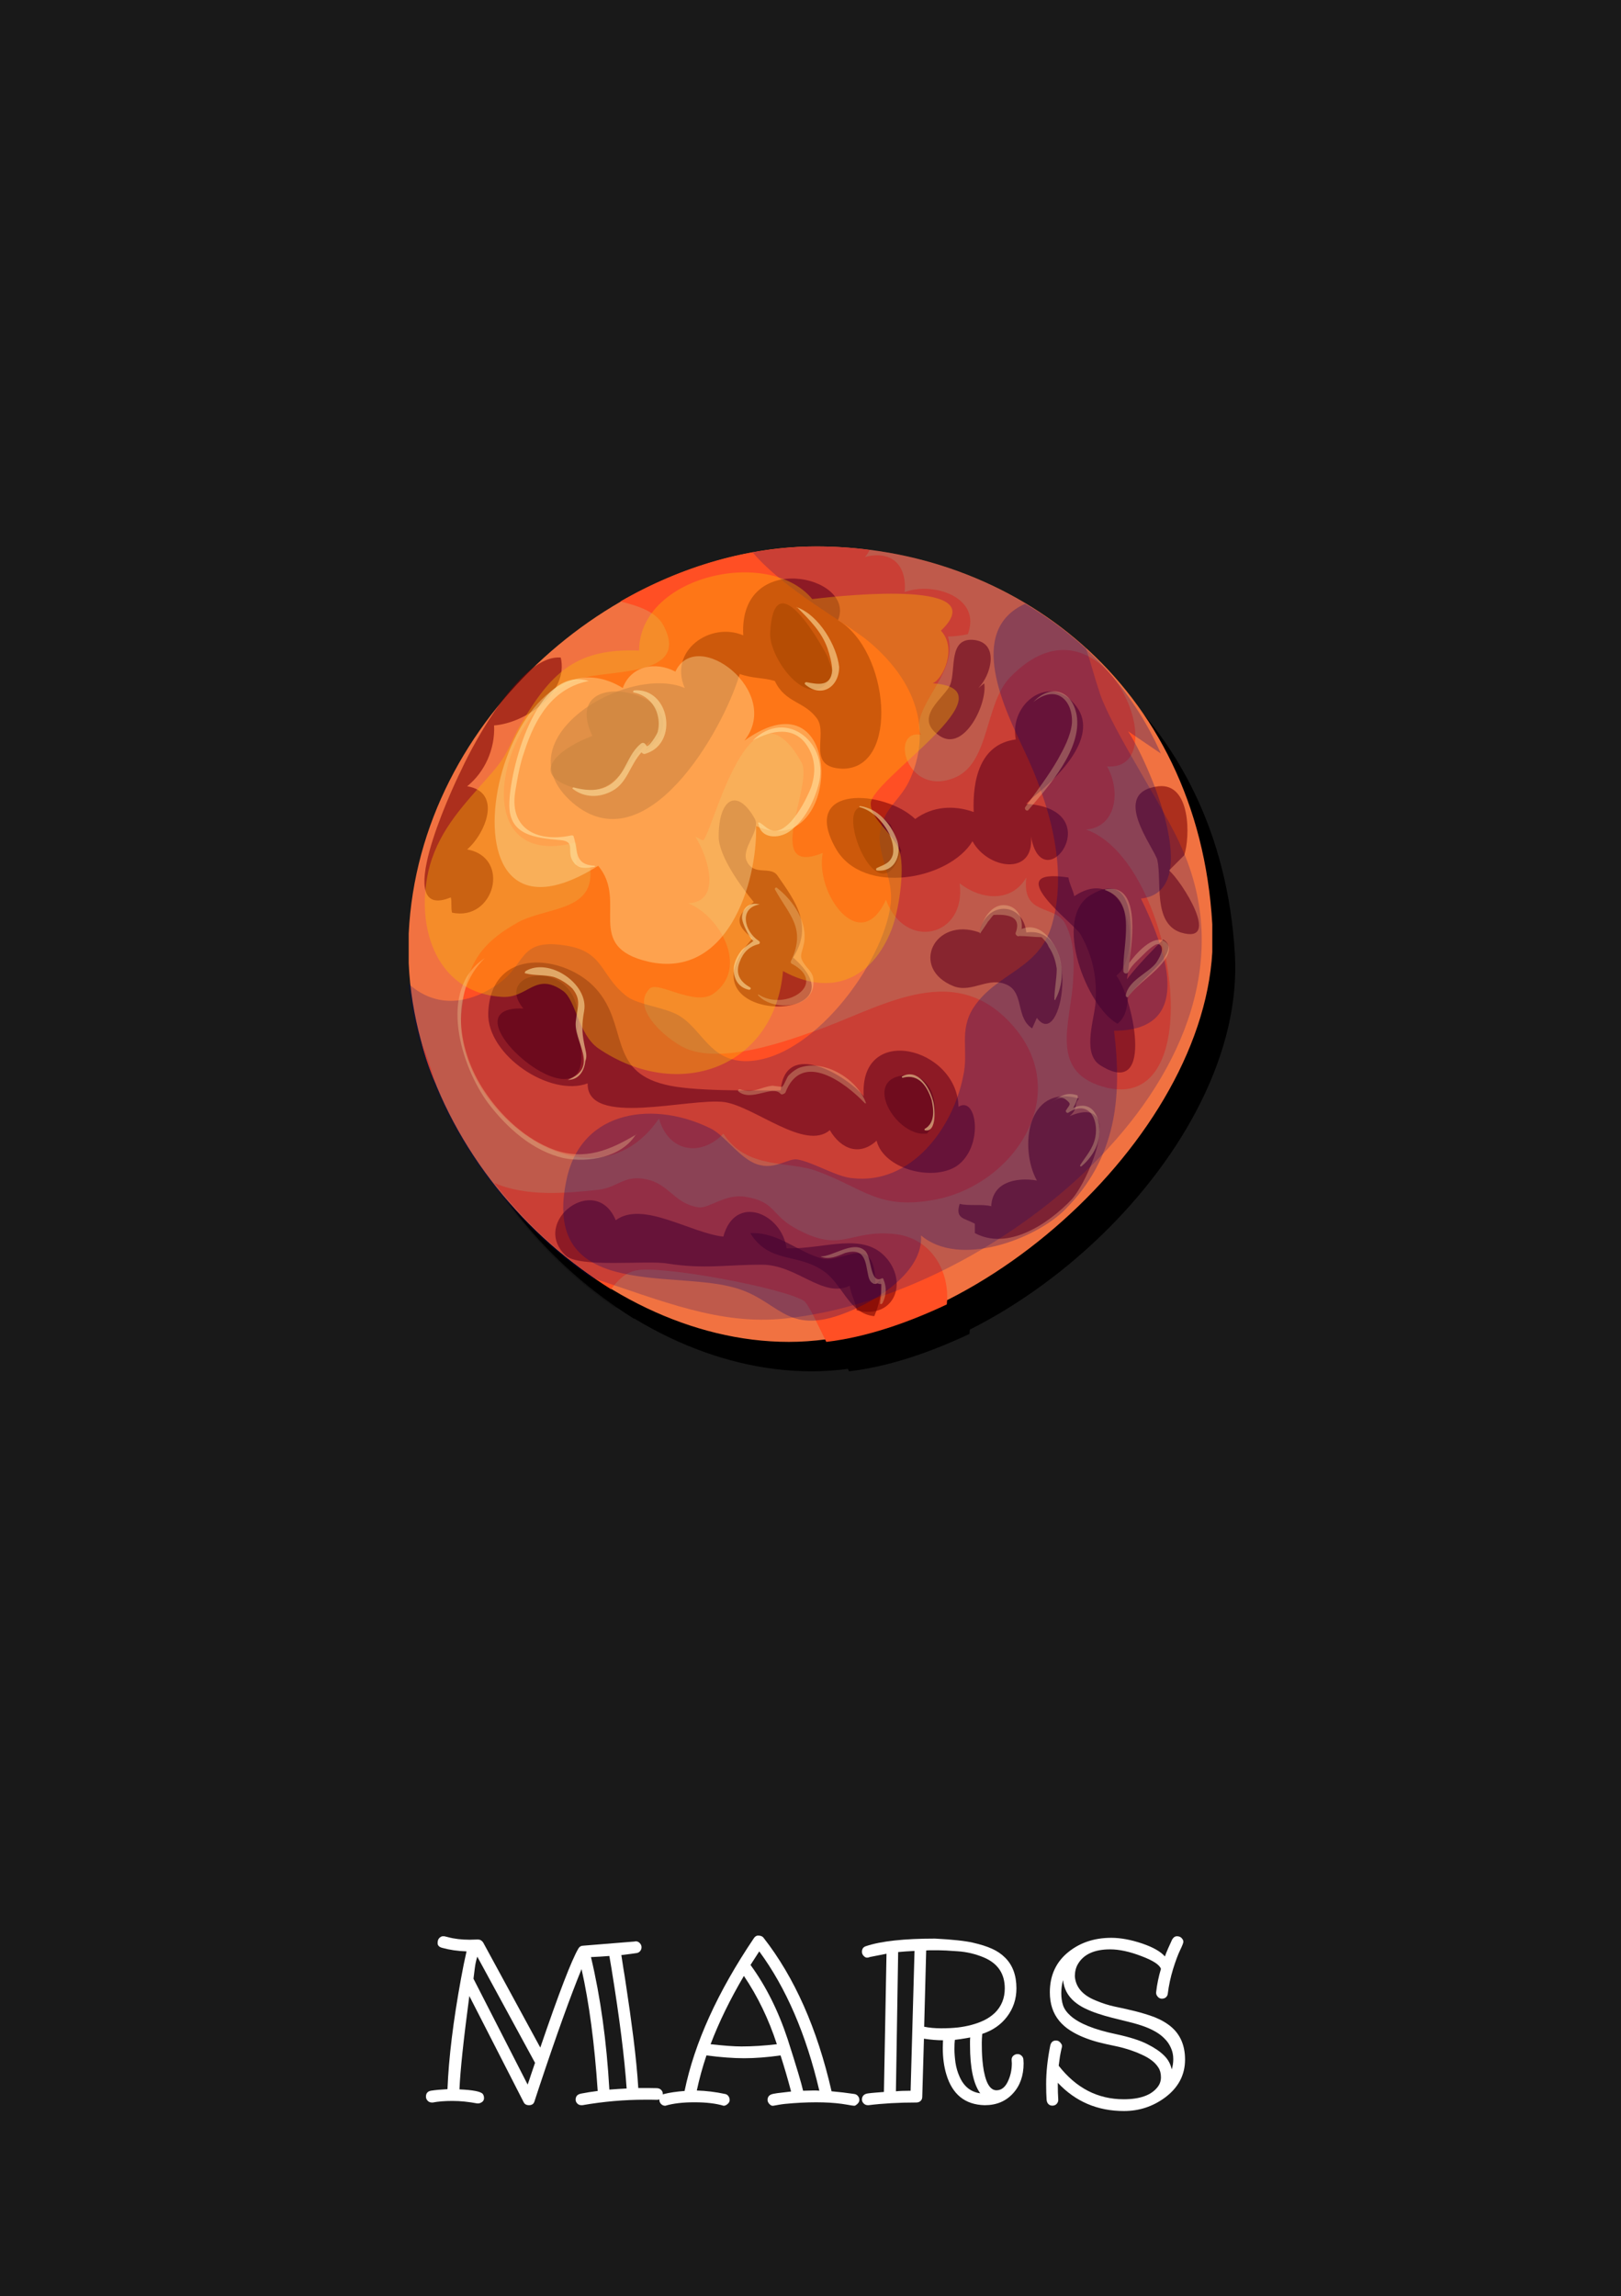 <svg width="706" height="1000" viewBox="0 0 706 1000" fill="none" xmlns="http://www.w3.org/2000/svg">
<path d="M706 0H0V1000H706V0Z" fill="#191919"/>
<g filter="url(#filter0_f_1_299)">
<path d="M537.821 415.472C542.913 500.508 438.527 597.256 353.49 597.256C268.963 597.256 183.926 511.711 188 419.545C192.583 324.325 280.674 251 365.711 251C450.238 251 531.71 310.067 537.821 415.472Z" fill="black"/>
<path d="M482.827 374.227C496.066 373.208 498.103 357.423 491.993 346.73C523.054 349.276 490.465 265.767 449.729 308.03C438.527 319.742 441.073 345.711 425.287 351.822C404.41 359.969 397.281 330.435 411.03 332.981C405.429 321.779 427.833 305.994 422.741 290.208C425.797 290.208 428.852 289.699 431.398 289.19C437.508 272.896 416.122 266.276 403.901 270.859C404.919 259.147 398.3 252.528 386.588 255.583C387.607 254.564 388.116 253.546 388.625 252.528C380.987 251.509 373.349 251 365.202 251C336.177 251 306.644 259.656 280.165 274.932C288.312 276.969 295.95 279.515 299.006 285.626C310.717 308.03 275.073 304.466 262.852 308.54C226.699 320.251 211.423 393.067 260.816 379.828C261.325 381.865 261.325 387.975 260.816 390.012C261.834 390.521 266.417 390.012 266.926 390.521C269.472 409.871 248.595 407.834 235.865 414.453C218.552 424.128 212.951 433.294 210.914 454.68C207.35 495.926 267.435 543.281 296.969 499.999C301.042 514.766 315.3 516.803 324.975 506.619C335.159 522.404 353.49 518.33 365.711 522.913C386.588 530.551 392.699 540.226 418.159 535.134C452.275 528.005 477.735 488.797 450.238 458.754C424.269 430.239 392.189 452.643 363.674 462.318C349.416 467.41 324.975 475.557 309.699 469.956C302.57 467.41 283.73 452.643 292.895 443.478C296.46 439.913 312.754 451.625 320.901 445.515C336.177 434.312 323.447 411.907 309.699 406.306C323.956 405.797 318.864 386.957 312.754 377.282C313.772 377.791 316.318 379.319 316.318 378.809C320.901 373.717 336.686 304.466 359.091 345.202C364.183 354.877 341.778 395.104 368.257 384.411C364.693 401.723 384.551 429.729 395.754 404.779C403.901 427.183 430.889 421.073 427.833 397.65C436.999 404.779 450.238 406.306 456.858 395.104C454.821 411.907 469.079 406.815 473.661 414.963C477.735 422.601 477.735 430.748 477.226 439.913C476.207 458.754 466.023 480.649 492.502 486.76C537.821 496.435 521.017 387.466 482.827 374.227Z" fill="black"/>
<path d="M193.601 466.901C195.129 473.011 197.165 479.122 199.711 484.723C197.675 478.103 195.638 471.993 193.601 466.901Z" fill="black"/>
<path d="M400.337 550.41C379.459 547.864 376.913 559.576 355.527 547.355C345.852 541.754 347.38 536.152 334.65 534.116C325.993 532.588 318.864 539.208 314.282 538.698C303.588 537.171 301.552 528.514 291.368 526.478C281.693 524.441 279.147 530.042 270.49 531.06C256.233 532.588 238.92 534.116 225.172 528.005C239.429 546.336 256.742 562.122 276.092 574.342C279.147 570.269 282.202 567.214 286.785 566.195C297.478 563.649 351.453 573.833 360.11 579.434C362.146 580.962 366.22 590.128 369.785 597.256C387.097 595.22 404.919 589.109 422.232 580.962C423.76 566.704 415.613 552.447 400.337 550.41Z" fill="black"/>
<path opacity="0.59" d="M435.981 312.613C441.582 307.012 445.146 293.264 434.453 291.736C422.741 290.208 426.306 304.466 423.76 311.086C421.723 316.687 406.956 325.343 419.177 333.491C429.87 340.619 440.054 319.233 438.527 310.576L435.981 312.613Z" fill="black"/>
<path opacity="0.59" d="M354.508 431.257C364.692 416.49 356.545 405.797 348.398 394.085C345.343 390.012 338.214 394.595 335.159 387.975C332.613 382.374 341.269 374.736 338.723 369.644C331.085 355.895 322.938 360.478 322.938 377.282C322.938 385.938 333.122 399.687 338.214 405.797C330.576 411.398 329.558 415.472 337.705 421.582C303.079 459.772 390.662 459.772 354.508 429.22V431.257Z" fill="black"/>
<path opacity="0.59" d="M427.324 494.907C426.815 468.938 384.042 458.245 386.079 490.324C378.441 481.159 351.962 465.373 349.926 487.778C337.196 487.778 311.226 488.287 299.515 485.232C274.564 479.122 283.73 459.263 269.472 443.478C256.233 428.711 223.644 424.637 222.626 454.171C222.116 472.502 249.613 490.833 265.908 484.723C265.398 504.073 310.208 490.833 325.484 492.87C338.723 494.907 360.619 514.257 371.312 505.091C376.404 513.748 384.551 516.294 391.68 509.674C394.735 521.895 415.613 527.496 426.306 520.876C438.527 512.729 435.471 489.815 427.324 494.907Z" fill="black"/>
<path opacity="0.59" d="M374.876 283.08C383.024 263.73 331.594 252.018 333.631 289.699C319.374 283.589 301.042 296.319 308.171 312.613C283.22 301.92 227.718 335.018 259.288 362.515C291.368 390.012 324.975 330.944 332.104 306.503C337.705 308.54 342.288 308.03 347.38 309.558C351.962 319.233 360.11 318.214 365.711 325.852C370.803 332.981 360.619 347.239 376.913 347.748C401.864 347.748 397.281 296.319 374.876 283.08Z" fill="black"/>
<path opacity="0.59" d="M459.404 360.478C469.079 352.84 488.937 334.509 478.753 320.76C467.551 305.484 449.22 319.233 452.275 335.018C436.49 337.055 433.435 352.84 433.944 366.589C425.287 363.533 416.122 364.043 408.484 369.644C395.245 356.914 358.073 354.368 373.858 382.374C385.57 403.251 423.251 396.122 433.435 379.319C440.054 391.539 460.422 394.595 458.895 377.282C463.987 405.797 493.52 365.57 456.858 363.024L459.404 360.478Z" fill="black"/>
<path opacity="0.59" d="M434.453 549.901C448.711 557.539 466.023 546.336 476.717 535.134C484.355 526.478 500.14 488.797 475.698 498.981C479.772 495.416 477.226 494.398 479.772 491.343C456.858 484.723 453.803 513.238 461.441 526.987C451.766 525.459 442.091 528.005 441.582 538.189C437.508 537.171 431.907 538.189 427.833 537.171C425.797 543.79 429.87 543.281 434.453 545.827V549.901Z" fill="black"/>
<path opacity="0.59" d="M206.331 403.76C206.84 405.797 206.331 407.834 206.84 410.38C225.172 414.453 232.81 386.447 213.46 382.883C221.607 375.754 228.736 357.932 213.46 355.386C221.098 349.276 225.681 339.092 225.172 328.908C238.92 327.889 257.76 314.65 254.196 299.374C237.392 297.846 217.024 335.018 210.914 348.257C205.822 358.441 180.362 414.453 206.331 403.76Z" fill="black"/>
<path opacity="0.59" d="M461.441 456.208C472.643 471.484 481.299 415.472 456.858 419.036C455.33 405.288 439.036 405.288 436.49 419.036C416.631 411.907 405.938 434.821 425.287 442.459C433.435 445.515 440.563 437.877 448.711 441.95C455.839 445.515 452.275 456.208 459.404 460.791L461.441 456.208Z" fill="black"/>
<path opacity="0.59" d="M525.6 385.429C528.146 377.791 528.655 353.859 514.397 355.386C493.011 357.932 512.361 381.865 513.888 387.466C515.925 396.631 511.851 414.963 524.072 419.036C542.404 424.637 524.072 396.122 518.98 392.049L525.6 385.429Z" fill="black"/>
<path opacity="0.59" d="M352.472 556.52C350.435 541.244 330.067 532.588 324.975 551.428C310.717 549.901 289.84 535.643 278.128 544.3C269.472 523.422 240.957 544.809 256.233 559.576C261.834 565.177 291.877 561.612 300.533 563.14C316.828 565.686 325.993 563.649 341.778 563.649C357.055 563.649 368.257 578.416 379.969 572.815C380.478 576.379 382.515 579.944 383.024 583.508C398.809 587.582 405.429 572.306 396.263 561.103C386.079 548.882 369.275 557.03 352.472 556.52Z" fill="black"/>
<path opacity="0.59" d="M498.103 435.84C507.778 420.564 498.103 389.503 477.735 403.251C477.226 400.705 475.698 398.159 475.189 395.104C444.637 390.521 477.226 414.963 480.281 419.545C485.882 429.22 487.919 439.404 486.901 450.607C485.882 458.754 481.299 472.502 489.447 477.085C513.379 491.852 502.686 446.024 496.066 437.877L498.103 435.84Z" fill="black"/>
<path opacity="0.6" d="M290.858 340.11C321.92 316.687 251.65 298.865 267.944 333.491C255.214 338.073 237.901 350.294 261.325 356.405C278.128 360.987 282.711 343.675 293.404 335.527L290.858 340.11Z" fill="black"/>
<path opacity="0.66" d="M261.325 463.337C266.926 428.202 223.135 434.312 237.902 452.134C198.693 450.607 276.092 515.275 261.325 461.3V463.337Z" fill="black"/>
<path opacity="0.6" d="M413.576 506.619C420.195 499.49 417.649 480.14 404.41 481.159C386.079 482.177 398.3 505.091 411.03 506.619H413.576Z" fill="black"/>
<path opacity="0.6" d="M397.79 372.19C364.183 340.11 391.171 420.564 402.373 383.392L397.79 372.19Z" fill="black"/>
<path opacity="0.6" d="M370.294 298.865C365.202 289.19 346.87 258.638 345.343 288.681C344.834 300.392 364.183 325.852 372.84 305.994L370.294 298.865Z" fill="black"/>
<path opacity="0.6" d="M391.171 572.306C391.171 548.882 376.404 563.14 368.257 561.103C357.055 558.048 348.907 549.391 336.687 549.901C344.834 563.14 357.055 558.557 368.257 566.195C376.913 571.796 379.459 585.036 390.662 586.054C392.699 581.471 394.226 575.361 393.208 570.269L391.171 572.306Z" fill="black"/>
<path opacity="0.6" d="M516.434 422.091C512.87 425.656 505.741 432.785 500.649 439.404C503.704 420.564 505.232 390.521 484.864 402.742C468.06 412.926 483.336 451.625 496.576 458.754C500.14 455.699 500.649 452.134 501.158 447.042C506.76 438.895 525.091 427.183 516.434 422.091Z" fill="black"/>
<path opacity="0.21" d="M524.582 382.374C517.453 365.57 494.539 331.454 488.937 315.159C486.391 307.521 484.864 301.411 482.827 295.3C450.747 266.276 408.484 251 365.711 251C356.545 251 346.87 252.018 337.705 253.546C351.453 269.84 378.95 284.607 388.116 292.245C406.447 307.521 416.631 328.398 406.447 351.822C402.373 361.497 394.735 364.552 393.208 375.245C391.68 384.92 399.318 395.613 397.791 406.815C394.735 432.275 363.165 475.557 334.14 475.048C318.864 474.539 315.809 461.3 305.625 455.189C299.515 451.625 288.312 450.607 283.22 447.042C271 437.877 273.546 427.183 255.724 424.637C235.356 421.582 239.429 433.294 226.19 441.95C210.914 452.134 197.675 450.097 188 441.441C193.601 492.87 225.681 540.735 267.435 569.25C298.496 579.434 323.447 590.128 351.962 587.072C445.146 577.398 566.845 477.085 524.582 382.374Z" fill="black"/>
<path opacity="0.27" d="M456.349 275.951C430.379 287.662 447.692 322.288 455.839 339.601C466.533 362.006 475.189 390.521 468.06 415.472C462.459 435.331 444.128 436.349 433.944 451.625C427.324 461.809 431.907 470.465 429.361 481.668C424.778 504.582 406.447 529.024 380.987 525.968C374.367 525.459 363.674 518.84 357.054 517.821C353.49 517.312 347.889 521.895 341.269 520.367C333.122 518.84 326.502 508.146 319.883 504.582C295.95 492.361 263.362 495.416 256.742 526.478C245.54 578.416 301.042 566.195 328.539 573.324C349.416 578.416 351.453 595.22 378.441 584.526C391.68 579.434 412.048 566.704 411.03 550.919C427.833 565.177 460.931 552.447 473.661 539.717C496.066 517.312 498.612 490.833 495.048 461.809C531.71 461.809 516.434 424.128 506.759 404.269C535.275 401.214 509.305 343.675 501.158 331.454L515.416 341.129C502.686 312.104 481.299 290.718 456.349 275.951Z" fill="black"/>
<path opacity="0.37" d="M363.674 273.914C344.834 251 288.312 263.73 288.312 296.319C261.834 295.3 250.632 304.975 237.392 327.38C230.773 338.583 232.3 340.619 222.626 351.313C212.442 363.024 201.748 373.717 197.166 390.012C190.546 414.453 198.693 445.005 228.227 447.042C239.938 448.061 242.994 435.84 255.214 444.496C260.816 448.57 261.834 463.337 270.49 469.447C305.625 493.38 347.38 477.594 350.944 435.84C371.312 447.042 389.643 439.913 398.3 417.509C401.355 409.361 403.901 392.558 401.864 384.411C399.827 376.263 389.134 370.153 389.134 363.024C388.625 352.84 452.784 313.122 416.122 310.576C420.705 308.54 426.815 295.3 419.686 287.662C442.6 265.767 380.478 271.877 363.674 273.914Z" fill="black"/>
<path opacity="0.4" d="M334.14 335.527C350.944 314.141 313.263 285.626 304.098 305.484C295.441 300.902 284.748 302.938 281.184 312.613C227.208 279.515 193.601 438.386 270.49 390.012C283.73 405.797 263.871 425.147 292.386 431.766C326.502 439.404 339.742 398.159 339.232 372.699C376.913 389.503 378.95 303.448 334.14 335.527Z" fill="black"/>
<path opacity="0.58" d="M286.276 313.632C285.766 313.632 285.257 314.65 286.276 314.65C291.368 315.668 295.441 319.742 296.46 324.834C296.969 326.871 296.969 329.417 296.46 331.454C296.46 332.472 291.877 339.601 291.368 337.564C290.858 336.546 289.84 336.036 288.822 337.055C285.257 340.11 283.73 344.184 281.693 347.748C276.601 356.914 269.472 358.441 259.797 355.895C259.288 355.895 259.288 356.405 259.288 356.405C264.38 360.478 271 360.478 276.601 357.423C283.22 353.859 284.239 346.221 289.331 340.619C289.84 341.128 290.349 341.638 291.368 341.128C305.625 336.546 301.552 312.613 286.276 313.632Z" fill="black"/>
<path opacity="0.58" d="M264.38 467.41C263.361 462.318 263.361 458.754 264.38 453.153C266.417 441.441 249.104 429.729 238.92 435.84C238.411 436.349 238.411 436.858 238.92 436.858C242.993 437.877 247.067 437.367 251.141 438.386C254.196 439.404 257.251 441.441 259.288 443.478C263.361 448.57 261.325 451.625 260.815 457.226C259.288 466.392 271.509 477.594 257.251 483.195C261.834 483.195 264.38 479.631 264.889 475.048C265.907 472.502 264.889 470.465 264.38 467.41Z" fill="black"/>
<path opacity="0.58" d="M357.055 277.478C356.545 277.478 356.545 277.988 357.055 277.478C362.656 283.08 367.748 288.172 370.294 295.3C371.312 298.356 372.331 301.92 372.331 304.975C371.821 312.104 366.22 311.086 361.128 310.067C360.619 310.067 360.11 310.576 360.619 311.086C367.748 317.196 375.386 312.104 375.386 303.448C374.367 294.282 366.729 281.043 357.055 277.478Z" fill="black"/>
<path opacity="0.58" d="M400.337 378.3C397.791 371.681 392.189 365.061 384.551 364.043C384.042 364.043 384.042 364.552 384.551 364.552C390.153 366.079 394.735 371.171 397.281 376.263C398.3 378.809 399.318 381.865 398.809 384.92C397.791 388.993 394.735 389.503 391.68 391.03C391.171 391.539 391.68 392.049 391.68 392.049C400.337 393.067 402.883 383.901 400.337 378.3Z" fill="black"/>
<path opacity="0.58" d="M268.963 390.012C259.797 389.503 261.834 383.392 259.797 377.282C259.797 376.773 259.288 376.773 258.779 376.773C245.03 379.828 231.791 374.736 234.337 357.932C235.356 351.822 236.374 345.711 238.411 340.11C242.994 325.852 250.632 312.613 266.417 309.558C243.503 302.429 231.791 348.767 231.791 363.533C231.791 376.773 242.994 377.791 253.687 378.809C261.325 379.319 256.233 383.901 259.797 388.484C261.834 391.539 265.398 391.03 268.454 390.521C269.472 390.521 268.963 390.012 268.963 390.012Z" fill="black"/>
<path opacity="0.58" d="M337.705 335.527C337.705 335.527 337.705 336.037 337.705 335.527C345.852 330.944 356.036 328.908 361.637 338.073C365.202 343.675 365.202 349.785 363.165 355.895C361.128 360.987 358.073 366.589 354.508 370.662C352.981 372.19 350.944 374.227 348.398 374.736C344.834 375.245 343.306 372.699 340.76 371.171C340.251 371.171 339.742 371.171 340.251 371.681C341.269 378.3 348.907 378.3 353.49 375.245C360.11 370.662 364.183 362.515 366.22 355.386C371.821 337.055 352.472 320.76 337.705 335.527Z" fill="black"/>
<path opacity="0.58" d="M340.76 406.815C336.687 405.797 333.631 407.834 333.122 411.907C332.613 414.963 337.705 423.619 338.214 422.601C337.705 423.11 333.122 426.165 332.613 427.183C331.085 429.22 330.067 431.257 329.558 433.803C329.048 438.386 331.085 442.969 336.177 443.987C336.687 443.987 337.196 443.478 336.687 442.969C332.104 440.423 330.067 436.858 332.104 431.766C333.631 427.693 336.177 425.147 340.251 424.128C340.76 424.128 341.269 423.11 340.251 422.601C334.14 418.527 331.594 408.343 340.76 406.815Z" fill="black"/>
<path opacity="0.58" d="M416.122 491.852C414.594 486.251 409.502 478.103 402.883 481.668C402.373 481.668 402.883 482.686 403.392 482.177C410.011 480.649 413.576 485.741 415.613 491.852C416.631 496.435 417.14 502.036 412.557 504.582V505.091C418.159 506.619 417.14 494.398 416.122 491.852Z" fill="black"/>
<path opacity="0.3" d="M517.962 423.619C513.379 419.036 505.741 426.674 501.667 432.275C503.195 421.073 506.25 397.65 491.483 400.196C490.974 400.196 490.974 400.705 491.483 400.705C505.232 405.797 498.612 424.637 499.121 435.84C499.121 436.858 500.649 437.367 501.158 436.349C502.686 433.294 505.232 431.257 507.778 428.711C508.796 427.693 512.87 423.619 514.397 424.128C517.962 425.147 514.397 430.748 513.379 432.275C509.815 436.858 501.158 439.913 500.14 446.533C500.14 447.042 501.158 447.551 501.158 447.042C505.741 440.932 512.361 437.367 516.943 431.257C518.471 428.711 519.999 426.165 517.962 423.619Z" fill="black"/>
<path opacity="0.3" d="M394.735 570.269C394.735 569.76 394.226 569.25 393.717 569.76C388.625 571.796 389.643 560.085 386.588 557.539C381.496 552.956 372.84 560.085 367.238 560.085C370.803 561.612 374.367 560.085 377.932 558.557C385.06 556.52 386.588 560.085 387.606 566.195C388.116 568.232 388.116 570.778 390.152 571.796C390.662 572.306 391.68 571.796 392.189 571.796C394.226 572.815 393.717 570.269 393.717 575.361C393.717 577.398 393.208 578.925 393.208 580.453C393.208 580.962 393.717 580.962 394.226 580.453C395.754 577.398 396.263 573.833 394.735 570.269Z" fill="black"/>
<path opacity="0.3" d="M478.753 324.325C476.717 313.632 467.551 310.576 459.913 318.724C470.097 310.576 477.226 318.214 476.717 327.889C476.207 333.491 473.152 339.092 470.606 343.675C466.533 350.803 461.441 357.423 456.349 364.552C455.839 365.57 457.367 366.589 457.876 365.57C466.533 355.386 481.299 339.092 478.753 324.325Z" fill="black"/>
<path opacity="0.3" d="M360.619 433.294C357.564 429.22 359.091 428.711 360.11 423.619C361.637 414.453 355.527 405.288 348.398 399.687C347.889 399.177 347.38 399.687 347.38 400.196C353.49 411.398 361.128 416.999 354.509 431.257C353.999 431.766 354.509 432.785 355.018 432.785C370.803 441.441 351.963 453.662 340.251 446.024C340.251 446.024 339.742 446.024 340.251 446.533C346.871 453.662 365.202 452.134 364.183 439.913C364.183 436.858 362.147 435.331 360.619 433.294Z" fill="black"/>
<path opacity="0.3" d="M468.06 423.11C464.496 418.018 459.913 415.472 454.821 417.509C455.33 412.926 453.293 408.343 448.711 407.325C441.582 405.797 437.508 413.944 436.49 419.036C436.49 419.545 436.999 419.545 436.999 419.036C435.981 420.564 440.563 413.944 440.054 414.453C441.073 413.435 441.582 412.417 442.6 411.398C451.257 410.889 454.312 413.435 452.275 419.036C451.766 420.055 453.293 421.073 453.803 420.564C456.858 420.564 460.422 421.073 463.477 421.073C464.496 422.091 466.023 423.619 466.533 425.147C468.569 428.202 469.588 431.257 470.097 434.821C470.097 439.404 469.079 443.478 469.079 448.061C469.079 448.57 469.588 448.57 469.588 448.061C473.661 440.423 473.152 430.239 468.06 423.11Z" fill="black"/>
<path opacity="0.3" d="M487.919 499.999C485.882 494.398 481.809 493.38 477.226 495.416C478.244 493.889 478.753 492.361 479.263 490.834C479.263 490.324 479.263 489.815 478.753 489.815C473.661 488.288 471.115 490.834 467.042 493.38C469.588 491.852 471.625 489.815 474.171 491.852C476.717 493.889 475.698 493.889 474.171 496.435C473.661 496.944 474.68 497.962 475.189 497.453C483.845 491.852 488.428 499.999 486.901 508.146C485.882 513.238 482.827 516.294 480.281 520.367C480.281 520.876 480.281 520.876 480.79 520.876C486.901 515.784 490.465 508.146 487.919 499.999Z" fill="black"/>
<path opacity="0.3" d="M359.091 477.594C357.054 478.103 355.018 479.631 353.49 481.159C352.472 482.177 351.453 485.741 350.435 486.251L346.361 485.741C341.269 486.251 338.214 489.306 332.104 487.269C331.594 487.269 331.085 487.778 331.594 488.287C337.196 492.87 346.361 485.232 349.926 489.306C350.435 489.815 351.453 489.306 351.962 488.797C359.091 469.956 378.441 484.723 386.588 493.379H387.097C383.533 483.195 369.784 474.539 359.091 477.594Z" fill="black"/>
<path opacity="0.3" d="M286.785 507.128C275.582 513.748 264.889 518.33 251.65 513.748C238.92 509.165 228.227 498.981 221.098 488.288C209.386 470.975 205.313 445.515 221.098 430.239C200.221 443.987 210.914 477.594 222.625 493.38C230.773 504.073 241.975 514.257 255.723 517.312C266.417 519.349 280.674 516.803 286.785 507.128C287.294 507.128 287.294 506.619 286.785 507.128Z" fill="black"/>
</g>
<g clip-path="url(#clip0_1_299)">
<path d="M528 402.556C533.095 487.636 428.655 584.434 343.575 584.434C259.004 584.434 173.924 498.844 178 406.632C182.585 311.362 270.722 238 355.802 238C440.373 238 521.886 297.098 528 402.556Z" fill="#F17241"/>
<path d="M472.978 361.29C486.224 360.271 488.262 344.477 482.148 333.779C513.226 336.326 480.62 252.774 439.863 295.06C428.655 306.777 431.202 332.76 415.409 338.873C394.521 347.025 387.389 317.476 401.144 320.023C395.54 308.815 417.956 293.022 412.862 277.229C415.918 277.229 418.975 276.719 421.523 276.21C427.636 259.907 406.239 253.284 394.012 257.869C395.031 246.151 388.408 239.528 376.69 242.585C377.709 241.566 378.218 240.547 378.728 239.528C371.086 238.509 363.444 238 355.293 238C326.253 238 296.704 246.661 270.212 261.945C278.364 263.983 286.006 266.53 289.063 272.643C300.78 295.06 265.118 291.493 252.891 295.569C216.719 307.287 201.435 380.14 250.853 366.894C251.362 368.932 251.362 375.045 250.853 377.083C251.872 377.592 256.457 377.083 256.966 377.592C259.514 396.952 238.626 394.914 225.889 401.537C208.568 411.217 202.964 420.387 200.926 441.785C197.359 483.051 257.476 530.431 287.025 487.127C291.1 501.901 305.365 503.939 315.045 493.75C325.234 509.543 343.575 505.467 355.802 510.052C376.69 517.694 382.803 527.374 408.277 522.279C442.41 515.147 467.884 475.918 440.373 445.86C414.39 417.33 382.294 439.747 353.764 449.426C339.499 454.521 315.045 462.673 299.761 457.068C292.629 454.521 273.779 439.747 282.949 430.576C286.515 427.01 302.818 438.728 310.969 432.614C326.253 421.406 313.517 398.99 299.761 393.386C314.026 392.876 308.932 374.026 302.818 364.346C303.837 364.856 306.384 366.384 306.384 365.875C310.969 360.78 326.763 291.493 349.179 332.25C354.274 341.93 331.857 382.178 358.349 371.479C354.783 388.801 374.652 416.821 385.86 391.857C394.012 414.274 421.013 408.16 417.956 384.725C427.127 391.857 440.373 393.386 446.996 382.178C444.958 398.99 459.223 393.895 463.808 402.047C467.884 409.689 467.884 417.84 467.374 427.01C466.355 445.86 456.166 467.767 482.658 473.881C528 483.56 511.188 374.536 472.978 361.29Z" fill="#FF4F24"/>
<path d="M183.604 454.012C185.132 460.125 187.17 466.239 189.718 471.843C187.68 465.22 185.642 459.106 183.604 454.012Z" fill="#FF4F24"/>
<path d="M390.445 537.563C369.557 535.016 367.01 546.734 345.613 534.507C335.933 528.903 337.461 523.298 324.725 521.261C316.064 519.732 308.932 526.355 304.346 525.846C293.648 524.317 291.61 515.657 281.421 513.619C271.741 511.581 269.194 517.185 260.533 518.204C246.268 519.732 228.946 521.261 215.191 515.147C229.456 533.488 246.777 549.281 266.137 561.508C269.194 557.432 272.25 554.376 276.836 553.357C287.534 550.809 341.537 560.999 350.198 566.603C352.236 568.131 356.312 577.301 359.878 584.434C377.199 582.396 395.031 576.282 412.352 568.131C413.881 553.866 405.729 539.601 390.445 537.563Z" fill="#FF4F24"/>
<path opacity="0.59" d="M426.108 299.645C431.712 294.041 435.278 280.285 424.579 278.757C412.862 277.229 416.428 291.493 413.881 298.116C411.843 303.721 397.068 312.381 409.295 320.533C419.994 327.665 430.183 306.268 428.655 297.607L426.108 299.645Z" fill="#7D0204"/>
<path opacity="0.59" d="M344.594 418.349C354.783 403.575 346.632 392.876 338.48 381.159C335.424 377.083 328.291 381.668 325.234 375.045C322.687 369.441 331.348 361.799 328.801 356.705C321.159 342.949 313.007 347.534 313.007 364.346C313.007 373.007 323.196 386.763 328.291 392.876C320.649 398.48 319.63 402.556 327.782 408.67C293.138 446.879 380.766 446.879 344.594 416.312V418.349Z" fill="#7D0204"/>
<path opacity="0.59" d="M417.447 482.032C416.937 456.05 374.143 445.351 376.18 477.447C368.539 468.277 342.047 452.483 340.009 474.9C327.272 474.9 301.29 475.409 289.572 472.352C264.608 466.239 273.779 446.37 259.514 430.576C246.268 415.802 213.662 411.726 212.643 441.275C212.134 459.616 239.645 477.956 255.948 471.843C255.438 491.202 300.271 477.956 315.555 479.994C328.801 482.032 350.707 501.392 361.406 492.221C366.501 500.882 374.652 503.429 381.785 496.806C384.841 509.033 405.729 514.638 416.428 508.015C428.655 499.863 425.598 476.937 417.447 482.032Z" fill="#7D0204"/>
<path opacity="0.59" d="M364.972 270.096C373.124 250.737 321.668 239.019 323.706 276.719C309.441 270.606 291.1 283.342 298.233 299.645C273.269 288.946 217.738 322.061 249.325 349.572C281.421 377.083 315.045 317.985 322.177 293.531C327.782 295.569 332.367 295.06 337.461 296.588C342.046 306.268 350.198 305.249 355.802 312.891C360.897 320.023 350.707 334.288 367.01 334.798C391.974 334.798 387.389 283.342 364.972 270.096Z" fill="#7D0204"/>
<path opacity="0.59" d="M449.543 347.534C459.223 339.892 479.092 321.552 468.902 307.796C457.694 292.512 439.354 306.268 442.41 322.061C426.617 324.099 423.56 339.892 424.07 353.648C415.409 350.591 406.239 351.1 398.597 356.704C385.351 343.968 348.16 341.421 363.953 369.441C375.671 390.329 413.371 383.196 423.56 366.384C430.183 378.611 450.562 381.668 449.033 364.346C454.128 392.876 483.677 352.629 446.996 350.082L449.543 347.534Z" fill="#7D0204"/>
<path opacity="0.59" d="M424.579 537.054C438.844 544.696 456.166 533.488 466.865 522.28C474.507 513.619 490.3 475.919 465.846 486.108C469.921 482.542 467.374 481.523 469.921 478.466C446.996 471.843 443.939 500.373 451.581 514.128C441.901 512.6 432.221 515.147 431.712 525.336C427.636 524.317 422.032 525.336 417.956 524.317C415.918 530.94 419.994 530.431 424.579 532.978V537.054Z" fill="#7D0204"/>
<path opacity="0.59" d="M196.341 390.838C196.85 392.876 196.341 394.914 196.85 397.461C215.191 401.537 222.833 373.517 203.473 369.951C211.624 362.818 218.757 344.987 203.473 342.44C211.115 336.326 215.7 326.137 215.191 315.948C228.946 314.929 247.796 301.683 244.23 286.399C227.418 284.87 207.039 322.061 200.926 335.307C195.831 345.496 170.358 401.537 196.341 390.838Z" fill="#7D0204"/>
<path opacity="0.59" d="M451.581 443.313C462.789 458.597 471.45 402.556 446.996 406.122C445.467 392.367 429.164 392.367 426.617 406.122C406.748 398.99 396.049 421.916 415.409 429.557C423.56 432.614 430.693 424.972 438.844 429.048C445.977 432.614 442.41 443.313 449.543 447.898L451.581 443.313Z" fill="#7D0204"/>
<path opacity="0.59" d="M515.773 372.498C518.32 364.856 518.83 340.911 504.565 342.44C483.167 344.987 502.527 368.932 504.055 374.536C506.093 383.706 502.017 402.047 514.244 406.122C532.585 411.726 514.244 383.197 509.15 379.121L515.773 372.498Z" fill="#7D0204"/>
<path opacity="0.59" d="M342.556 543.677C340.518 528.393 320.14 519.732 315.045 538.582C300.78 537.054 279.892 522.789 268.175 531.45C259.514 510.562 230.984 531.959 246.268 546.734C251.872 552.338 281.93 548.771 290.591 550.3C306.894 552.847 316.064 550.809 331.857 550.809C347.141 550.809 358.349 565.584 370.067 559.98C370.576 563.546 372.614 567.112 373.124 570.678C388.917 574.754 395.54 559.47 386.37 548.262C376.18 536.035 359.368 544.186 342.556 543.677Z" fill="#7D0204"/>
<path opacity="0.59" d="M488.262 422.934C497.942 407.651 488.262 376.574 467.883 390.329C467.374 387.782 465.846 385.234 465.336 382.178C434.769 377.592 467.374 402.047 470.431 406.632C476.035 416.311 478.073 426.501 477.054 437.709C476.035 445.86 471.45 459.616 479.601 464.201C503.546 478.975 492.847 433.124 486.224 424.972L488.262 422.934Z" fill="#7D0204"/>
<path opacity="0.6" d="M280.911 327.156C311.988 303.721 241.683 285.889 257.985 320.533C245.249 325.118 227.927 337.345 251.362 343.459C268.175 348.044 272.76 330.722 283.458 322.571L280.911 327.156Z" fill="#750400"/>
<path opacity="0.66" d="M251.362 450.445C256.966 415.293 213.153 421.406 227.927 439.237C188.699 437.709 266.137 502.41 251.362 448.408V450.445Z" fill="#750400"/>
<path opacity="0.6" d="M403.691 493.75C410.314 486.617 407.767 467.258 394.521 468.277C376.18 469.296 388.407 492.221 401.144 493.75H403.691Z" fill="#750400"/>
<path opacity="0.6" d="M387.898 359.252C354.274 327.156 381.275 407.651 392.483 370.46L387.898 359.252Z" fill="#750400"/>
<path opacity="0.6" d="M360.387 285.889C355.293 276.21 336.952 245.642 335.424 275.7C334.914 287.418 354.274 312.891 362.934 293.022L360.387 285.889Z" fill="#750400"/>
<path opacity="0.6" d="M381.275 559.47C381.275 536.035 366.501 550.3 358.349 548.262C347.141 545.205 338.99 536.544 326.763 537.054C334.914 550.3 347.141 545.715 358.349 553.357C367.01 558.961 369.557 572.207 380.766 573.226C382.803 568.64 384.332 562.527 383.313 557.432L381.275 559.47Z" fill="#750400"/>
<path opacity="0.6" d="M506.603 409.179C503.036 412.745 495.904 419.878 490.809 426.501C493.866 407.651 495.394 377.592 475.016 389.82C458.204 400.009 473.488 438.728 486.734 445.86C490.3 442.804 490.809 439.237 491.319 434.143C496.923 425.991 515.263 414.274 506.603 409.179Z" fill="#750400"/>
<path opacity="0.21" d="M514.754 369.441C507.622 352.629 484.696 318.495 479.092 302.192C476.544 294.55 475.016 288.437 472.978 282.323C440.882 253.284 398.597 238 355.802 238C346.632 238 336.952 239.019 327.782 240.547C341.537 256.85 369.048 271.624 378.218 279.266C396.559 294.55 406.748 315.438 396.559 338.873C392.483 348.553 384.841 351.61 383.313 362.309C381.785 371.988 389.426 382.687 387.898 393.895C384.841 419.368 353.255 462.673 324.215 462.163C308.932 461.654 305.875 448.408 295.686 442.294C289.572 438.728 278.364 437.709 273.269 434.143C261.042 424.972 263.59 414.274 245.758 411.726C225.38 408.67 229.456 420.387 216.21 429.048C200.926 439.237 187.68 437.199 178 428.539C183.604 479.994 215.7 527.884 257.476 556.413C288.553 566.603 313.517 577.301 342.047 574.245C435.278 564.565 557.039 464.201 514.754 369.441Z" fill="#000072"/>
<path opacity="0.27" d="M446.486 262.964C420.504 274.681 437.825 309.325 445.977 326.646C456.675 349.063 465.336 377.592 458.204 402.556C452.6 422.425 434.259 423.444 424.07 438.728C417.447 448.917 422.032 457.578 419.485 468.786C414.9 491.712 396.559 516.166 371.086 513.109C364.463 512.6 353.764 505.977 347.141 504.958C343.575 504.448 337.971 509.033 331.348 507.505C323.196 505.977 316.573 495.278 309.95 491.712C286.006 479.485 253.4 482.541 246.777 513.619C235.569 565.584 291.1 553.357 318.611 560.489C339.499 565.584 341.537 582.396 368.539 571.697C381.785 566.603 402.163 553.866 401.144 538.073C417.956 552.338 451.071 539.601 463.808 526.865C486.224 504.448 488.771 477.956 485.205 448.917C521.886 448.917 506.603 411.217 496.923 391.348C525.453 388.291 499.47 330.722 491.319 318.495L505.584 328.175C492.847 299.135 471.45 277.738 446.486 262.964Z" fill="#000072"/>
<path opacity="0.37" d="M353.764 260.926C334.914 238 278.364 250.737 278.364 283.342C251.872 282.323 240.664 292.003 227.418 314.419C220.795 325.627 222.323 327.665 212.643 338.364C202.454 350.082 191.755 360.78 187.17 377.083C180.547 401.537 188.699 432.105 218.247 434.143C229.965 435.162 233.022 422.934 245.249 431.595C250.853 435.671 251.872 450.445 260.533 456.559C295.686 480.504 337.461 464.71 341.028 422.934C361.406 434.143 379.747 427.01 388.408 404.594C391.464 396.443 394.012 379.63 391.974 371.479C389.936 363.328 379.237 357.214 379.237 350.082C378.728 339.892 442.92 300.154 406.239 297.607C410.824 295.569 416.937 282.323 409.805 274.681C432.731 252.774 370.576 258.888 353.764 260.926Z" fill="#FBB901"/>
<path opacity="0.4" d="M324.215 322.571C341.028 301.173 303.327 272.643 294.157 292.512C285.496 287.927 274.798 289.965 271.231 299.645C217.228 266.53 183.604 425.482 260.533 377.083C273.779 392.876 253.91 412.236 282.44 418.859C316.573 426.501 329.819 385.234 329.31 359.761C367.01 376.574 369.048 290.475 324.215 322.571Z" fill="#FFE4A1"/>
<path opacity="0.58" d="M276.326 300.664C275.817 300.664 275.307 301.683 276.326 301.683C281.421 302.702 285.496 306.777 286.515 311.872C287.025 313.91 287.025 316.457 286.515 318.495C286.515 319.514 281.93 326.646 281.421 324.608C280.911 323.59 279.892 323.08 278.873 324.099C275.307 327.156 273.779 331.231 271.741 334.798C266.646 343.968 259.514 345.496 249.834 342.949C249.325 342.949 249.325 343.459 249.325 343.459C254.419 347.534 261.042 347.534 266.646 344.477C273.269 340.911 274.288 333.269 279.383 327.665C279.892 328.175 280.402 328.684 281.421 328.175C295.686 323.59 291.61 299.645 276.326 300.664Z" fill="#FFE4A1"/>
<path opacity="0.58" d="M254.419 454.521C253.4 449.426 253.4 445.86 254.419 440.256C256.457 428.539 239.135 416.821 228.946 422.934C228.437 423.444 228.437 423.953 228.946 423.953C233.022 424.972 237.097 424.463 241.173 425.482C244.23 426.501 247.287 428.539 249.325 430.576C253.4 435.671 251.362 438.728 250.853 444.332C249.325 453.502 261.552 464.71 247.287 470.314C251.872 470.314 254.419 466.748 254.929 462.163C255.948 459.616 254.929 457.578 254.419 454.521Z" fill="#FFE4A1"/>
<path opacity="0.58" d="M347.141 264.492C346.632 264.492 346.632 265.001 347.141 264.492C352.745 270.096 357.84 275.191 360.387 282.323C361.406 285.38 362.425 288.946 362.425 292.003C361.916 299.135 356.311 298.116 351.217 297.098C350.707 297.098 350.198 297.607 350.707 298.116C357.84 304.23 365.482 299.135 365.482 290.475C364.463 281.304 356.821 268.058 347.141 264.492Z" fill="#FFE4A1"/>
<path opacity="0.58" d="M390.445 365.365C387.898 358.742 382.294 352.119 374.652 351.1C374.143 351.1 374.143 351.61 374.652 351.61C380.256 353.138 384.841 358.233 387.389 363.328C388.408 365.875 389.427 368.932 388.917 371.988C387.898 376.064 384.841 376.574 381.785 378.102C381.275 378.611 381.785 379.121 381.785 379.121C390.445 380.14 392.993 370.969 390.445 365.365Z" fill="#FFE4A1"/>
<path opacity="0.58" d="M259.004 377.083C249.834 376.573 251.872 370.46 249.834 364.346C249.834 363.837 249.325 363.837 248.815 363.837C235.06 366.894 221.814 361.799 224.361 344.987C225.38 338.873 226.399 332.76 228.437 327.156C233.022 312.891 240.664 299.645 256.457 296.588C233.531 289.456 221.814 335.817 221.814 350.591C221.814 363.837 233.022 364.856 243.72 365.875C251.362 366.384 246.268 370.969 249.834 375.555C251.872 378.611 255.438 378.102 258.495 377.592C259.514 377.592 259.004 377.083 259.004 377.083Z" fill="#FFE4A1"/>
<path opacity="0.58" d="M327.782 322.571C327.782 322.571 327.782 323.08 327.782 322.571C335.933 317.985 346.122 315.948 351.726 325.118C355.293 330.722 355.293 336.836 353.255 342.949C351.217 348.044 348.16 353.648 344.594 357.723C343.065 359.252 341.028 361.29 338.48 361.799C334.914 362.309 333.386 359.761 330.838 358.233C330.329 358.233 329.819 358.233 330.329 358.742C331.348 365.365 338.99 365.365 343.575 362.309C350.198 357.723 354.274 349.572 356.311 342.44C361.916 324.099 342.556 307.796 327.782 322.571Z" fill="#FFE4A1"/>
<path opacity="0.58" d="M330.838 393.895C326.763 392.876 323.706 394.914 323.196 398.99C322.687 402.047 327.782 410.707 328.291 409.689C327.782 410.198 323.196 413.255 322.687 414.274C321.159 416.312 320.14 418.349 319.63 420.897C319.121 425.482 321.159 430.067 326.253 431.086C326.763 431.086 327.272 430.576 326.763 430.067C322.178 427.52 320.14 423.953 322.178 418.859C323.706 414.783 326.253 412.236 330.329 411.217C330.838 411.217 331.348 410.198 330.329 409.689C324.215 405.613 321.668 395.424 330.838 393.895Z" fill="#FFE4A1"/>
<path opacity="0.58" d="M406.239 478.975C404.71 473.371 399.616 465.22 392.993 468.786C392.483 468.786 392.993 469.805 393.502 469.296C400.125 467.767 403.691 472.862 405.729 478.975C406.748 483.56 407.258 489.164 402.672 491.712V492.221C408.277 493.75 407.258 481.523 406.239 478.975Z" fill="#FFE4A1"/>
<path opacity="0.3" d="M508.131 410.707C503.546 406.122 495.904 413.764 491.828 419.368C493.357 408.16 496.413 384.725 481.639 387.272C481.129 387.272 481.129 387.782 481.639 387.782C495.394 392.876 488.771 411.726 489.281 422.934C489.281 423.953 490.809 424.463 491.319 423.444C492.847 420.387 495.394 418.349 497.942 415.802C498.961 414.783 503.036 410.707 504.565 411.217C508.131 412.236 504.565 417.84 503.546 419.368C499.98 423.953 491.319 427.01 490.3 433.633C490.3 434.143 491.319 434.652 491.319 434.143C495.904 428.029 502.527 424.463 507.112 418.349C508.64 415.802 510.169 413.255 508.131 410.707Z" fill="#FFE4A1"/>
<path opacity="0.3" d="M384.841 557.432C384.841 556.923 384.332 556.413 383.822 556.923C378.728 558.961 379.747 547.243 376.69 544.696C371.595 540.111 362.934 547.243 357.33 547.243C360.897 548.771 364.463 547.243 368.029 545.715C375.161 543.677 376.69 547.243 377.709 553.357C378.218 555.394 378.218 557.942 380.256 558.961C380.766 559.47 381.784 558.961 382.294 558.961C384.332 559.98 383.822 557.432 383.822 562.527C383.822 564.565 383.313 566.093 383.313 567.622C383.313 568.131 383.822 568.131 384.332 567.622C385.86 564.565 386.37 560.999 384.841 557.432Z" fill="#FFE4A1"/>
<path opacity="0.3" d="M468.902 311.362C466.865 300.664 457.694 297.607 450.052 305.758C460.242 297.607 467.374 305.249 466.865 314.929C466.355 320.533 463.298 326.137 460.751 330.722C456.675 337.854 451.581 344.477 446.486 351.61C445.977 352.629 447.505 353.648 448.014 352.629C456.675 342.44 471.45 326.137 468.902 311.362Z" fill="#FFE4A1"/>
<path opacity="0.3" d="M350.707 420.387C347.651 416.311 349.179 415.802 350.198 410.707C351.726 401.537 345.613 392.367 338.48 386.763C337.971 386.253 337.461 386.763 337.461 387.272C343.575 398.48 351.217 404.084 344.594 418.349C344.084 418.859 344.594 419.878 345.103 419.878C360.897 428.539 342.047 440.766 330.329 433.124C330.329 433.124 329.82 433.124 330.329 433.633C336.952 440.766 355.293 439.237 354.274 427.01C354.274 423.953 352.236 422.425 350.707 420.387Z" fill="#FFE4A1"/>
<path opacity="0.3" d="M458.204 410.198C454.637 405.103 450.052 402.556 444.958 404.594C445.467 400.009 443.429 395.424 438.844 394.405C431.712 392.876 427.636 401.028 426.617 406.122C426.617 406.632 427.127 406.632 427.127 406.122C426.108 407.651 430.693 401.028 430.183 401.537C431.202 400.518 431.712 399.499 432.731 398.48C441.391 397.971 444.448 400.518 442.41 406.122C441.901 407.141 443.429 408.16 443.939 407.651C446.996 407.651 450.562 408.16 453.619 408.16C454.637 409.179 456.166 410.707 456.675 412.236C458.713 415.293 459.732 418.349 460.242 421.916C460.242 426.501 459.223 430.576 459.223 435.162C459.223 435.671 459.732 435.671 459.732 435.162C463.808 427.52 463.298 417.33 458.204 410.198Z" fill="#FFE4A1"/>
<path opacity="0.3" d="M478.073 487.127C476.035 481.523 471.959 480.504 467.374 482.541C468.393 481.013 468.902 479.485 469.412 477.956C469.412 477.447 469.412 476.937 468.902 476.937C463.808 475.409 461.261 477.956 457.185 480.504C459.732 478.975 461.77 476.937 464.317 478.975C466.865 481.013 465.846 481.013 464.317 483.56C463.808 484.07 464.827 485.089 465.336 484.579C473.997 478.975 478.582 487.127 477.054 495.278C476.035 500.373 472.978 503.429 470.431 507.505C470.431 508.015 470.431 508.015 470.94 508.015C477.054 502.92 480.62 495.278 478.073 487.127Z" fill="#FFE4A1"/>
<path opacity="0.3" d="M349.179 464.71C347.141 465.22 345.103 466.748 343.575 468.277C342.556 469.296 341.537 472.862 340.518 473.371L336.442 472.862C331.348 473.371 328.291 476.428 322.178 474.39C321.668 474.39 321.159 474.9 321.668 475.409C327.272 479.994 336.442 472.352 340.009 476.428C340.518 476.937 341.537 476.428 342.047 475.919C349.179 457.068 368.539 471.843 376.69 480.504H377.199C373.633 470.314 359.878 461.654 349.179 464.71Z" fill="#FFE4A1"/>
<path opacity="0.3" d="M276.835 494.259C265.627 500.882 254.929 505.467 241.683 500.882C228.946 496.297 218.247 486.108 211.115 475.409C199.397 458.087 195.322 432.614 211.115 417.33C190.227 431.086 200.926 464.71 212.643 480.504C220.795 491.202 232.003 501.392 245.758 504.448C256.457 506.486 270.722 503.939 276.835 494.259C277.345 494.259 277.345 493.75 276.835 494.259Z" fill="#FFE4A1"/>
</g>
<path d="M207.877 852.182C207.389 853.712 207.031 855.355 206.803 857.113C206.607 858.871 206.412 860.434 206.217 861.801L229.801 907.895C230.257 906.658 230.745 905.225 231.266 903.598L233.023 898.422L207.877 852.182ZM265.396 910.092C267.87 909.896 270.377 909.734 272.916 909.604C272.005 896.192 269.807 878.777 266.324 857.357C265.934 854.949 265.624 853.126 265.396 851.889C262.988 852.084 260.318 852.247 257.389 852.377C261.523 869.76 264.192 888.998 265.396 910.092ZM276.383 845.59L276.822 845.492C277.571 845.492 278.189 845.769 278.678 846.322C279.166 846.843 279.41 847.429 279.41 848.08C279.41 848.731 279.199 849.301 278.775 849.789C278.385 850.245 277.896 850.521 277.311 850.619C276.074 850.814 273.844 851.107 270.621 851.498C270.816 852.865 271.109 854.786 271.5 857.26C271.923 859.701 272.363 862.517 272.818 865.707C273.307 868.865 273.811 872.299 274.332 876.01C274.853 879.721 275.357 883.497 275.846 887.338C276.887 895.639 277.604 902.995 277.994 909.408C279.85 909.408 281.461 909.408 282.828 909.408C284.228 909.408 285.318 909.424 286.1 909.457C286.881 909.49 287.499 909.75 287.955 910.238C288.443 910.694 288.688 911.296 288.688 912.045C288.688 912.761 288.427 913.363 287.906 913.852C287.418 914.34 286.783 914.568 286.002 914.535C285.221 914.503 284.407 914.486 283.561 914.486C282.714 914.486 281.868 914.486 281.021 914.486C271.907 914.486 262.792 915.284 253.678 916.879H253.189C252.441 916.879 251.839 916.618 251.383 916.098C250.927 915.609 250.699 915.056 250.699 914.438C250.699 913.819 250.878 913.266 251.236 912.777C251.627 912.289 252.294 911.964 253.238 911.801C255.387 911.378 257.747 911.003 260.318 910.678C258.951 890.072 256.607 872.38 253.287 857.602C248.469 869.353 242.382 886.28 235.025 908.383C235.025 908.383 234.488 910.01 233.414 913.266C232.991 914.503 232.779 915.154 232.779 915.219C232.454 916.326 231.656 916.879 230.387 916.879C229.28 916.879 228.515 916.456 228.092 915.609L204.41 869.32C201.871 888.428 200.439 901.986 200.113 909.994C206.038 910.255 209.423 910.922 210.27 911.996C210.628 912.452 210.807 913.054 210.807 913.803C210.807 914.519 210.514 915.089 209.928 915.512C209.342 915.902 208.805 916.098 208.316 916.098H207.779C204.003 915.382 200.439 915.023 197.086 915.023C193.733 915.023 190.868 915.251 188.492 915.707H188.102C187.353 915.707 186.734 915.447 186.246 914.926C185.758 914.405 185.514 913.819 185.514 913.168C185.514 911.736 186.214 910.873 187.613 910.58C189.404 910.287 191.829 910.059 194.889 909.896C195.442 896.192 197.411 880.111 200.797 861.654C201.513 857.65 202.311 853.728 203.189 849.887C199.316 849.757 195.751 849.236 192.496 848.324C191.227 847.966 190.592 847.283 190.592 846.273C190.592 845.264 190.852 844.516 191.373 844.027C191.926 843.539 192.398 843.295 192.789 843.295H193.521C193.619 843.295 194.156 843.425 195.133 843.686C197.867 844.434 201.025 844.809 204.605 844.809L208.121 844.711C209.065 844.711 209.83 845.134 210.416 845.98L235.318 891.781C243.391 868.116 248.925 853.728 251.92 848.617C252.408 847.803 253.141 847.396 254.117 847.396L276.383 845.59Z" fill="white"/>
<path d="M309.488 890.316C315.283 890.967 319.758 891.293 322.916 891.293C327.766 891.293 332.91 890.967 338.346 890.316C334.765 879.346 329.98 869.434 323.99 860.58C317.968 870.801 313.134 880.714 309.488 890.316ZM349.771 910.58L353.873 910.482H355.387C355.875 910.482 356.363 910.515 356.852 910.58C351.09 886.003 342.366 865.772 330.68 849.887L326.871 855.795C333.577 864.975 338.98 875.782 343.082 888.217C346.891 900.098 349.12 907.553 349.771 910.58ZM315.152 917.123C311.799 916.114 307.568 915.609 302.457 915.609C297.346 915.609 293.115 916.114 289.762 917.123C289.013 917.123 288.395 916.863 287.906 916.342C287.418 915.821 287.174 915.235 287.174 914.584C287.174 913.217 287.874 912.354 289.273 911.996C291.52 911.41 294.482 910.971 298.16 910.678C302.457 889.779 312.532 867.579 328.385 844.076C328.906 843.36 329.492 843.002 330.143 843.002C331.249 843.002 332.031 843.295 332.486 843.881C346.028 861.166 355.924 883.48 362.174 910.824C365.494 911.117 368.798 911.508 372.086 911.996C372.737 912.094 373.258 912.387 373.648 912.875C374.072 913.363 374.283 913.933 374.283 914.584C374.283 915.235 373.99 915.821 373.404 916.342C372.851 916.863 372.411 917.123 372.086 917.123C371.63 917.123 370.637 916.977 369.107 916.684C362.792 915.544 354.931 915.316 345.523 916C342.757 916.195 340.673 916.423 339.273 916.684C337.874 916.944 337.141 917.074 337.076 917.074C337.011 917.107 336.783 917.123 336.393 917.123C336.002 917.123 335.546 916.846 335.025 916.293C334.537 915.74 334.293 915.154 334.293 914.535C334.293 913.917 334.488 913.363 334.879 912.875C335.302 912.387 336.002 912.061 336.979 911.898C337.955 911.703 339.111 911.54 340.445 911.41C341.78 911.247 343.147 911.085 344.547 910.922C343.115 905.486 341.585 900.245 339.957 895.199C334.195 896.013 328.922 896.42 324.137 896.42C319.352 896.42 313.867 896.013 307.682 895.199C305.956 900.342 304.557 905.437 303.482 910.482C307.617 910.613 311.718 911.117 315.787 911.996C316.373 912.094 316.845 912.387 317.203 912.875C317.594 913.363 317.789 913.949 317.789 914.633C317.789 915.284 317.496 915.854 316.91 916.342C316.357 916.863 315.771 917.123 315.152 917.123Z" fill="white"/>
<path d="M390.201 910.824C391.829 910.661 393.961 910.58 396.598 910.58L398.307 849.691C395.572 849.822 393.196 849.984 391.178 850.18L390.201 910.824ZM426.92 911.703C423.958 907.602 422.477 900.603 422.477 890.707V888.949C422.477 888.363 422.509 887.842 422.574 887.387C419.286 887.973 417.057 888.314 415.885 888.412C415.755 889.324 415.689 890.658 415.689 892.416C415.689 894.141 415.836 896.094 416.129 898.275C416.454 900.456 417.04 902.491 417.887 904.379C419.742 908.676 422.753 911.117 426.92 911.703ZM402.506 882.699C404.687 883.155 407.145 883.383 409.879 883.383C412.613 883.383 415.006 883.269 417.057 883.041C419.107 882.813 421.109 882.439 423.062 881.918C425.048 881.397 426.92 880.714 428.678 879.867C430.436 878.988 431.982 877.914 433.316 876.645C436.181 873.812 437.613 870.264 437.613 866C437.613 859.587 434.57 855.095 428.482 852.523C424.804 850.993 421.012 850.098 417.105 849.838C413.199 849.545 410.383 849.398 408.658 849.398H405.143C404.524 849.398 403.938 849.431 403.385 849.496L402.506 882.699ZM440.689 898.617L440.592 897.104C440.592 896.355 440.852 895.753 441.373 895.297C441.926 894.841 442.529 894.613 443.18 894.613C443.831 894.613 444.4 894.841 444.889 895.297C445.377 895.72 445.654 896.257 445.719 896.908L445.816 898.617C445.816 903.988 444.286 908.35 441.227 911.703C438.102 915.154 434 916.879 428.922 916.879H428.775C420.312 916.651 414.778 912.191 412.174 903.5C411.132 900.049 410.611 896.176 410.611 891.879L410.709 888.607C408.202 888.607 405.436 888.38 402.408 887.924L401.676 913.217C401.676 913.998 401.415 914.617 400.895 915.072C400.406 915.495 399.804 915.707 399.088 915.707C391.471 915.707 384.537 916.098 378.287 916.879H377.994C377.245 916.879 376.627 916.618 376.139 916.098C375.65 915.609 375.406 915.04 375.406 914.389C375.406 913.738 375.602 913.168 375.992 912.68C376.415 912.191 377.083 911.882 377.994 911.752C378.938 911.622 380.029 911.508 381.266 911.41C382.535 911.312 383.772 911.215 384.977 911.117L386.1 850.912L378.678 852.377C378.45 852.54 378.092 852.621 377.604 852.621C377.115 852.621 376.627 852.361 376.139 851.84C375.65 851.319 375.406 850.733 375.406 850.082C375.406 848.78 376.008 847.95 377.213 847.592C383.756 845.411 393.749 844.32 407.193 844.32C414.745 844.711 420.23 845.297 423.648 846.078C427.099 846.859 429.915 847.755 432.096 848.764C434.277 849.74 436.148 851.01 437.711 852.572C441.031 855.827 442.691 860.303 442.691 866C442.691 870.655 441.308 874.789 438.541 878.402C435.904 881.853 432.324 884.327 427.799 885.824C427.669 887.322 427.604 888.656 427.604 889.828C427.604 890.967 427.62 892.156 427.652 893.393C427.685 894.63 427.766 895.98 427.896 897.445C428.027 898.91 428.222 900.408 428.482 901.938C428.775 903.467 429.15 904.867 429.605 906.137C430.68 908.969 432.145 910.385 434 910.385C436.279 910.385 438.036 908.871 439.273 905.844C440.217 903.598 440.689 901.189 440.689 898.617Z" fill="white"/>
<path d="M463.004 862.387C462.483 864.242 462.223 866.146 462.223 868.1C462.223 870.053 462.483 871.827 463.004 873.422C463.557 875.017 464.664 876.547 466.324 878.012C470.1 881.332 476.66 883.969 486.002 885.922C492.024 887.224 496.581 888.673 499.674 890.268C502.799 891.83 505.224 893.474 506.949 895.199C508.707 896.892 509.83 898.926 510.318 901.303C510.774 899.968 511.002 898.454 511.002 896.762C511.002 895.036 510.66 893.425 509.977 891.928C509.326 890.43 508.447 889.128 507.34 888.021C506.266 886.882 505.012 885.889 503.58 885.043C502.148 884.197 500.667 883.48 499.137 882.895C497.053 882.081 494.547 881.316 491.617 880.6C488.688 879.883 486.197 879.265 484.146 878.744C482.096 878.223 480.094 877.637 478.141 876.986C476.188 876.335 474.332 875.587 472.574 874.74C470.816 873.894 469.254 872.885 467.887 871.713C464.99 869.206 463.362 866.098 463.004 862.387ZM461.1 899.691C468.684 909.424 478.124 914.291 489.42 914.291C496.386 914.291 501.253 912.582 504.02 909.164C505.094 907.895 505.631 906.413 505.631 904.721C505.631 903.028 505.257 901.612 504.508 900.473C503.759 899.301 502.783 898.259 501.578 897.348C500.374 896.436 499.007 895.639 497.477 894.955C495.979 894.239 494.465 893.62 492.936 893.1C490.494 892.253 487.988 891.57 485.416 891.049C482.844 890.528 480.419 889.975 478.141 889.389C475.862 888.77 473.697 888.038 471.646 887.191C469.596 886.345 467.691 885.352 465.934 884.213C464.176 883.074 462.646 881.723 461.344 880.16C458.609 876.872 457.242 872.722 457.242 867.709C457.242 860.255 460.009 854.346 465.543 849.984C470.621 845.98 476.773 843.979 484 843.979C488.069 843.979 492.561 844.809 497.477 846.469C502.229 848.096 505.517 849.968 507.34 852.084C508.089 850.066 509.146 847.608 510.514 844.711C511.067 843.767 511.767 843.295 512.613 843.295C513.492 843.295 514.176 843.572 514.664 844.125C515.152 844.646 515.396 845.167 515.396 845.688C515.396 846.176 514.924 847.396 513.98 849.35C513.036 851.303 512.011 854.053 510.904 857.602C509.83 861.117 509.065 864.682 508.609 868.295C508.544 868.946 508.268 869.483 507.779 869.906C507.324 870.297 506.738 870.492 506.021 870.492C505.338 870.492 504.752 870.215 504.264 869.662C503.775 869.109 503.531 868.555 503.531 868.002V867.709C503.922 864.258 504.622 860.857 505.631 857.504C505.045 855.714 502.197 853.858 497.086 851.938C492.008 849.984 487.483 849.008 483.512 849.008C476.676 849.008 472.005 851.124 469.498 855.355C468.619 856.82 468.163 858.594 468.131 860.678C468.456 865.43 471.484 868.962 477.213 871.273C479.98 872.445 482.714 873.324 485.416 873.91C488.118 874.464 490.608 875.017 492.887 875.57C495.198 876.091 497.851 876.84 500.846 877.816C503.84 878.793 506.461 880.079 508.707 881.674C513.655 885.157 516.129 890.268 516.129 897.006C516.129 903.712 513.215 909.229 507.389 913.559C502.083 917.465 496.126 919.418 489.518 919.418C477.994 919.418 468.391 915.316 460.709 907.113V908.285C460.709 910.336 460.774 912.37 460.904 914.389V914.584C460.904 915.235 460.676 915.805 460.221 916.293C459.798 916.781 459.212 917.042 458.463 917.074C457.747 917.107 457.145 916.895 456.656 916.439C456.168 915.984 455.891 915.316 455.826 914.438C455.696 912.68 455.631 910.401 455.631 907.602C455.631 902.426 456.233 896.827 457.438 890.805C457.796 889.405 458.626 888.705 459.928 888.705C460.676 888.705 461.295 888.998 461.783 889.584C462.271 890.137 462.516 890.577 462.516 890.902V891.488C462.516 891.586 462.451 891.846 462.32 892.27C462.223 892.693 462.109 893.23 461.979 893.881C461.881 894.499 461.767 895.102 461.637 895.688C461.539 896.371 461.36 897.706 461.1 899.691Z" fill="white"/>
<defs>
<filter id="filter0_f_1_299" x="123.859" y="187" width="478.141" height="474.256" filterUnits="userSpaceOnUse" color-interpolation-filters="sRGB">
<feFlood flood-opacity="0" result="BackgroundImageFix"/>
<feBlend mode="normal" in="SourceGraphic" in2="BackgroundImageFix" result="shape"/>
<feGaussianBlur stdDeviation="32" result="effect1_foregroundBlur_1_299"/>
</filter>
<clipPath id="clip0_1_299">
<rect width="350" height="346.434" fill="white" transform="translate(178 238)"/>
</clipPath>
</defs>
</svg>
